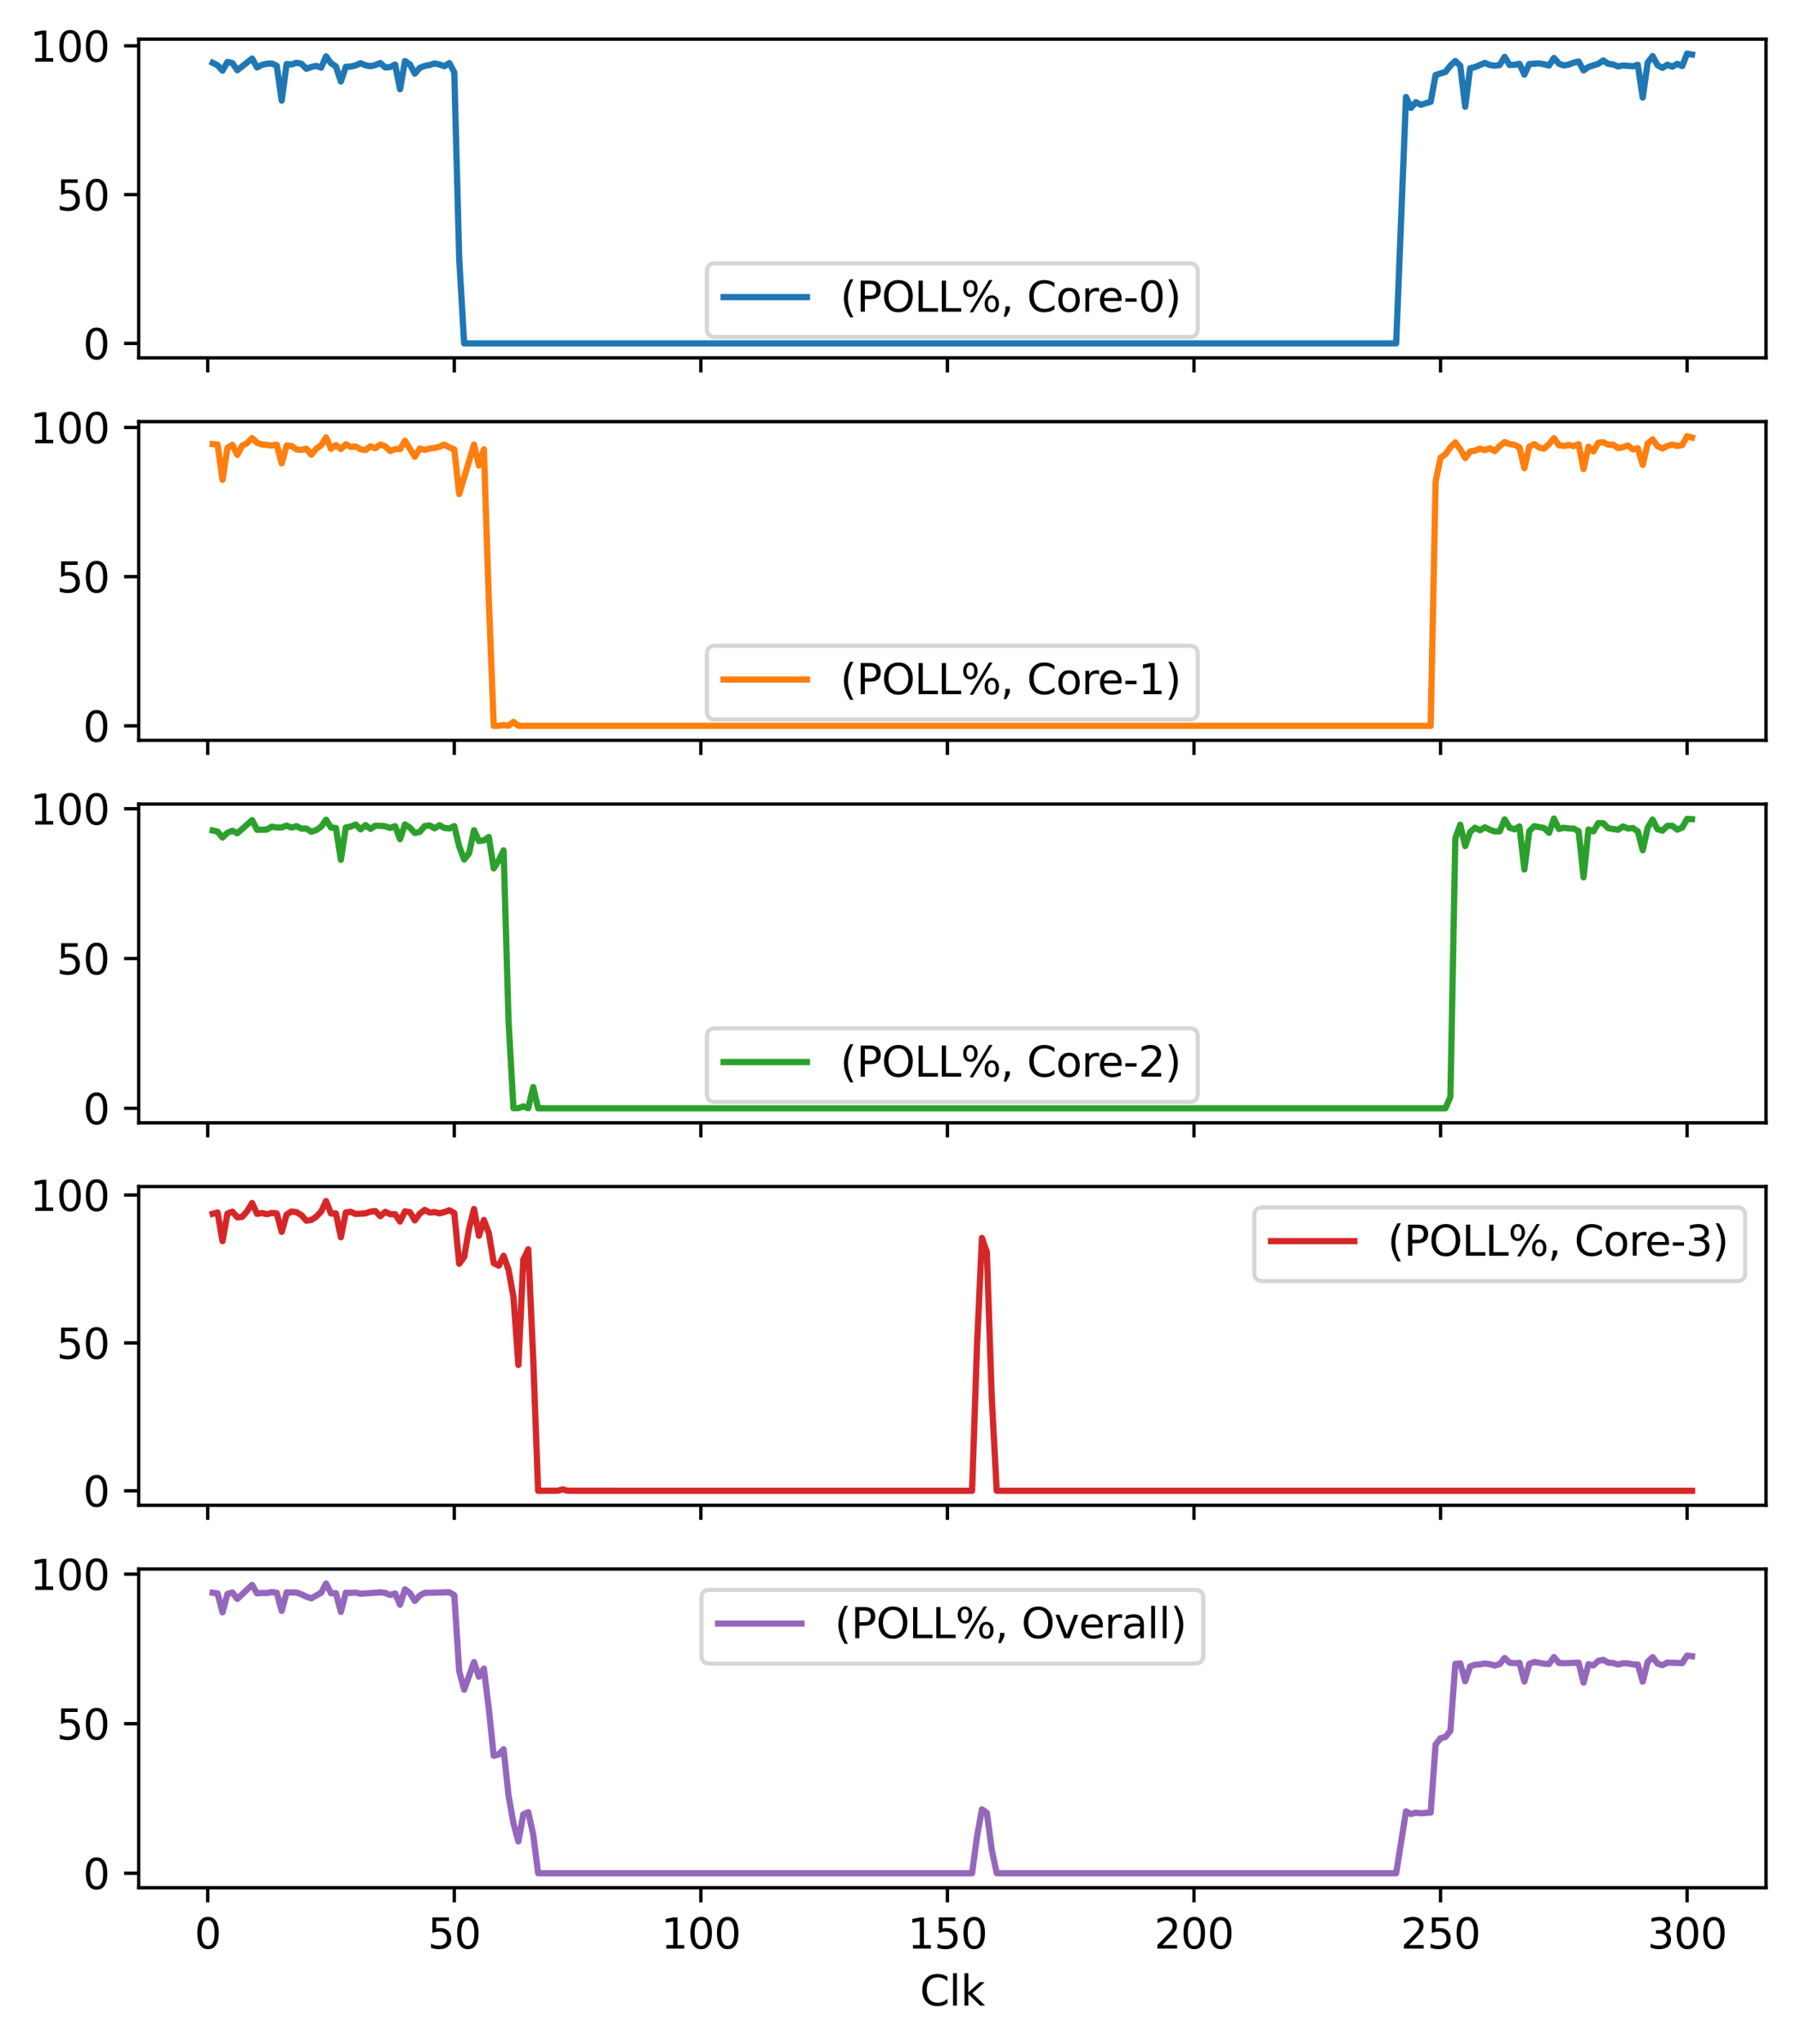<?xml version="1.0" encoding="utf-8" standalone="no"?>
<!DOCTYPE svg PUBLIC "-//W3C//DTD SVG 1.1//EN"
  "http://www.w3.org/Graphics/SVG/1.1/DTD/svg11.dtd">
<svg xmlns:xlink="http://www.w3.org/1999/xlink" width="431.087pt" height="490.47pt" viewBox="0 0 431.087 490.47" xmlns="http://www.w3.org/2000/svg" version="1.1">
 <defs>
  <style type="text/css">*{stroke-linejoin: round; stroke-linecap: butt}</style>
 </defs>
 <g id="figure_1">
  <g id="patch_1">
   <path d="M 0 490.47 
L 431.087 490.47 
L 431.087 0 
L 0 0 
z
" style="fill: #ffffff"/>
  </g>
  <g id="axes_1">
   <g id="patch_2">
    <path d="M 33.288 85.863 
L 423.887 85.863 
L 423.887 9.394 
L 33.288 9.394 
z
" style="fill: #ffffff"/>
   </g>
   <g id="matplotlib.axis_1">
    <g id="xtick_1">
     <g id="line2d_1">
      <defs>
       <path id="mcdf59e9709" d="M 0 0 
L 0 3.5 
" style="stroke: #000000; stroke-width: 0.8"/>
      </defs>
      <g>
       <use xlink:href="#mcdf59e9709" x="49.858" y="85.863" style="stroke: #000000; stroke-width: 0.8"/>
      </g>
     </g>
    </g>
    <g id="xtick_2">
     <g id="line2d_2">
      <g>
       <use xlink:href="#mcdf59e9709" x="109.04" y="85.863" style="stroke: #000000; stroke-width: 0.8"/>
      </g>
     </g>
    </g>
    <g id="xtick_3">
     <g id="line2d_3">
      <g>
       <use xlink:href="#mcdf59e9709" x="168.222" y="85.863" style="stroke: #000000; stroke-width: 0.8"/>
      </g>
     </g>
    </g>
    <g id="xtick_4">
     <g id="line2d_4">
      <g>
       <use xlink:href="#mcdf59e9709" x="227.404" y="85.863" style="stroke: #000000; stroke-width: 0.8"/>
      </g>
     </g>
    </g>
    <g id="xtick_5">
     <g id="line2d_5">
      <g>
       <use xlink:href="#mcdf59e9709" x="286.586" y="85.863" style="stroke: #000000; stroke-width: 0.8"/>
      </g>
     </g>
    </g>
    <g id="xtick_6">
     <g id="line2d_6">
      <g>
       <use xlink:href="#mcdf59e9709" x="345.767" y="85.863" style="stroke: #000000; stroke-width: 0.8"/>
      </g>
     </g>
    </g>
    <g id="xtick_7">
     <g id="line2d_7">
      <g>
       <use xlink:href="#mcdf59e9709" x="404.949" y="85.863" style="stroke: #000000; stroke-width: 0.8"/>
      </g>
     </g>
    </g>
   </g>
   <g id="matplotlib.axis_2">
    <g id="ytick_1">
     <g id="line2d_8">
      <defs>
       <path id="me7ed58b17d" d="M 0 0 
L -3.5 0 
" style="stroke: #000000; stroke-width: 0.8"/>
      </defs>
      <g>
       <use xlink:href="#me7ed58b17d" x="33.288" y="82.387" style="stroke: #000000; stroke-width: 0.8"/>
      </g>
     </g>
     <g id="text_1">
      <!-- 0 -->
      <g transform="translate(19.925 86.186) scale(0.1 -0.1)">
       <defs>
        <path id="DejaVuSans-30" d="M 2034 4250 
Q 1547 4250 1301 3770 
Q 1056 3291 1056 2328 
Q 1056 1369 1301 889 
Q 1547 409 2034 409 
Q 2525 409 2770 889 
Q 3016 1369 3016 2328 
Q 3016 3291 2770 3770 
Q 2525 4250 2034 4250 
z
M 2034 4750 
Q 2819 4750 3233 4129 
Q 3647 3509 3647 2328 
Q 3647 1150 3233 529 
Q 2819 -91 2034 -91 
Q 1250 -91 836 529 
Q 422 1150 422 2328 
Q 422 3509 836 4129 
Q 1250 4750 2034 4750 
z
" transform="scale(0.016)"/>
       </defs>
       <use xlink:href="#DejaVuSans-30"/>
      </g>
     </g>
    </g>
    <g id="ytick_2">
     <g id="line2d_9">
      <g>
       <use xlink:href="#me7ed58b17d" x="33.288" y="46.693" style="stroke: #000000; stroke-width: 0.8"/>
      </g>
     </g>
     <g id="text_2">
      <!-- 50 -->
      <g transform="translate(13.562 50.492) scale(0.1 -0.1)">
       <defs>
        <path id="DejaVuSans-35" d="M 691 4666 
L 3169 4666 
L 3169 4134 
L 1269 4134 
L 1269 2991 
Q 1406 3038 1543 3061 
Q 1681 3084 1819 3084 
Q 2600 3084 3056 2656 
Q 3513 2228 3513 1497 
Q 3513 744 3044 326 
Q 2575 -91 1722 -91 
Q 1428 -91 1123 -41 
Q 819 9 494 109 
L 494 744 
Q 775 591 1075 516 
Q 1375 441 1709 441 
Q 2250 441 2565 725 
Q 2881 1009 2881 1497 
Q 2881 1984 2565 2268 
Q 2250 2553 1709 2553 
Q 1456 2553 1204 2497 
Q 953 2441 691 2322 
L 691 4666 
z
" transform="scale(0.016)"/>
       </defs>
       <use xlink:href="#DejaVuSans-35"/>
       <use xlink:href="#DejaVuSans-30" x="63.623"/>
      </g>
     </g>
    </g>
    <g id="ytick_3">
     <g id="line2d_10">
      <g>
       <use xlink:href="#me7ed58b17d" x="33.288" y="10.999" style="stroke: #000000; stroke-width: 0.8"/>
      </g>
     </g>
     <g id="text_3">
      <!-- 100 -->
      <g transform="translate(7.2 14.798) scale(0.1 -0.1)">
       <defs>
        <path id="DejaVuSans-31" d="M 794 531 
L 1825 531 
L 1825 4091 
L 703 3866 
L 703 4441 
L 1819 4666 
L 2450 4666 
L 2450 531 
L 3481 531 
L 3481 0 
L 794 0 
L 794 531 
z
" transform="scale(0.016)"/>
       </defs>
       <use xlink:href="#DejaVuSans-31"/>
       <use xlink:href="#DejaVuSans-30" x="63.623"/>
       <use xlink:href="#DejaVuSans-30" x="127.246"/>
      </g>
     </g>
    </g>
   </g>
   <g id="line2d_11">
    <path d="M 51.042 15.068 
L 52.226 15.675 
L 53.409 16.953 
L 54.593 14.868 
L 55.777 15.118 
L 56.96 16.846 
L 60.511 14.047 
L 61.695 16.182 
L 62.878 15.561 
L 64.062 15.29 
L 65.246 15.233 
L 66.429 15.775 
L 67.613 24.135 
L 68.797 15.354 
L 69.98 15.468 
L 71.164 15.061 
L 72.347 15.29 
L 73.531 16.503 
L 74.715 16.068 
L 75.898 15.818 
L 77.082 16.246 
L 78.266 13.533 
L 79.449 15.161 
L 80.633 15.946 
L 81.817 19.551 
L 83 16.025 
L 84.184 15.975 
L 85.368 15.689 
L 86.551 15.161 
L 87.735 15.661 
L 88.918 15.882 
L 90.102 15.604 
L 91.286 15.125 
L 92.469 16.182 
L 93.653 16.103 
L 94.837 15.482 
L 96.02 21.408 
L 97.204 14.661 
L 98.388 15.447 
L 99.571 17.667 
L 100.755 16.268 
L 101.938 15.825 
L 103.122 15.597 
L 104.306 15.218 
L 105.489 15.468 
L 106.673 15.882 
L 107.857 15.125 
L 109.04 17.353 
L 110.224 62.156 
L 111.407 82.387 
L 335.115 82.387 
L 337.482 23.271 
L 338.666 25.884 
L 339.849 24.52 
L 341.033 25.141 
L 343.4 24.42 
L 344.584 17.995 
L 346.951 17.26 
L 348.135 15.732 
L 349.318 14.633 
L 350.502 15.761 
L 351.686 25.612 
L 352.869 16.368 
L 354.053 16.082 
L 356.42 15.09 
L 357.604 15.604 
L 358.788 15.768 
L 359.971 15.597 
L 361.155 13.633 
L 362.338 15.597 
L 363.522 15.547 
L 364.706 15.297 
L 365.889 17.902 
L 367.073 15.347 
L 369.44 15.211 
L 370.624 15.418 
L 371.808 15.739 
L 372.991 13.898 
L 374.175 15.275 
L 375.358 15.704 
L 376.542 15.482 
L 377.726 15.04 
L 378.909 14.761 
L 380.093 16.896 
L 381.277 16.061 
L 383.644 15.311 
L 384.827 14.497 
L 386.011 15.304 
L 387.195 15.468 
L 388.378 15.946 
L 389.562 15.704 
L 391.929 15.904 
L 393.113 15.554 
L 394.297 23.414 
L 395.48 15.04 
L 396.664 13.469 
L 397.848 15.632 
L 399.031 16.289 
L 400.215 15.525 
L 401.398 16.003 
L 402.582 15.318 
L 403.766 15.861 
L 404.949 12.87 
L 406.133 13.084 
L 406.133 13.084 
" clip-path="url(#p31e2d7832d)" style="fill: none; stroke: #1f77b4; stroke-width: 1.5; stroke-linecap: square"/>
   </g>
   <g id="patch_3">
    <path d="M 33.288 85.863 
L 33.288 9.394 
" style="fill: none; stroke: #000000; stroke-width: 0.8; stroke-linejoin: miter; stroke-linecap: square"/>
   </g>
   <g id="patch_4">
    <path d="M 423.887 85.863 
L 423.887 9.394 
" style="fill: none; stroke: #000000; stroke-width: 0.8; stroke-linejoin: miter; stroke-linecap: square"/>
   </g>
   <g id="patch_5">
    <path d="M 33.288 85.863 
L 423.887 85.863 
" style="fill: none; stroke: #000000; stroke-width: 0.8; stroke-linejoin: miter; stroke-linecap: square"/>
   </g>
   <g id="patch_6">
    <path d="M 33.288 9.394 
L 423.887 9.394 
" style="fill: none; stroke: #000000; stroke-width: 0.8; stroke-linejoin: miter; stroke-linecap: square"/>
   </g>
   <g id="legend_1">
    <g id="patch_7">
     <path d="M 171.679 80.863 
L 285.496 80.863 
Q 287.496 80.863 287.496 78.863 
L 287.496 65.185 
Q 287.496 63.185 285.496 63.185 
L 171.679 63.185 
Q 169.679 63.185 169.679 65.185 
L 169.679 78.863 
Q 169.679 80.863 171.679 80.863 
z
" style="fill: #ffffff; opacity: 0.8; stroke: #cccccc; stroke-linejoin: miter"/>
    </g>
    <g id="line2d_12">
     <path d="M 173.679 71.283 
L 183.679 71.283 
L 193.679 71.283 
" style="fill: none; stroke: #1f77b4; stroke-width: 1.5; stroke-linecap: square"/>
    </g>
    <g id="text_4">
     <!-- (POLL%, Core-0) -->
     <g transform="translate(201.679 74.783) scale(0.1 -0.1)">
      <defs>
       <path id="DejaVuSans-28" d="M 1984 4856 
Q 1566 4138 1362 3434 
Q 1159 2731 1159 2009 
Q 1159 1288 1364 580 
Q 1569 -128 1984 -844 
L 1484 -844 
Q 1016 -109 783 600 
Q 550 1309 550 2009 
Q 550 2706 781 3412 
Q 1013 4119 1484 4856 
L 1984 4856 
z
" transform="scale(0.016)"/>
       <path id="DejaVuSans-50" d="M 1259 4147 
L 1259 2394 
L 2053 2394 
Q 2494 2394 2734 2622 
Q 2975 2850 2975 3272 
Q 2975 3691 2734 3919 
Q 2494 4147 2053 4147 
L 1259 4147 
z
M 628 4666 
L 2053 4666 
Q 2838 4666 3239 4311 
Q 3641 3956 3641 3272 
Q 3641 2581 3239 2228 
Q 2838 1875 2053 1875 
L 1259 1875 
L 1259 0 
L 628 0 
L 628 4666 
z
" transform="scale(0.016)"/>
       <path id="DejaVuSans-4f" d="M 2522 4238 
Q 1834 4238 1429 3725 
Q 1025 3213 1025 2328 
Q 1025 1447 1429 934 
Q 1834 422 2522 422 
Q 3209 422 3611 934 
Q 4013 1447 4013 2328 
Q 4013 3213 3611 3725 
Q 3209 4238 2522 4238 
z
M 2522 4750 
Q 3503 4750 4090 4092 
Q 4678 3434 4678 2328 
Q 4678 1225 4090 567 
Q 3503 -91 2522 -91 
Q 1538 -91 948 565 
Q 359 1222 359 2328 
Q 359 3434 948 4092 
Q 1538 4750 2522 4750 
z
" transform="scale(0.016)"/>
       <path id="DejaVuSans-4c" d="M 628 4666 
L 1259 4666 
L 1259 531 
L 3531 531 
L 3531 0 
L 628 0 
L 628 4666 
z
" transform="scale(0.016)"/>
       <path id="DejaVuSans-25" d="M 4653 2053 
Q 4381 2053 4226 1822 
Q 4072 1591 4072 1178 
Q 4072 772 4226 539 
Q 4381 306 4653 306 
Q 4919 306 5073 539 
Q 5228 772 5228 1178 
Q 5228 1588 5073 1820 
Q 4919 2053 4653 2053 
z
M 4653 2450 
Q 5147 2450 5437 2106 
Q 5728 1763 5728 1178 
Q 5728 594 5436 251 
Q 5144 -91 4653 -91 
Q 4153 -91 3862 251 
Q 3572 594 3572 1178 
Q 3572 1766 3864 2108 
Q 4156 2450 4653 2450 
z
M 1428 4353 
Q 1159 4353 1004 4120 
Q 850 3888 850 3481 
Q 850 3069 1003 2837 
Q 1156 2606 1428 2606 
Q 1700 2606 1854 2837 
Q 2009 3069 2009 3481 
Q 2009 3884 1853 4118 
Q 1697 4353 1428 4353 
z
M 4250 4750 
L 4750 4750 
L 1831 -91 
L 1331 -91 
L 4250 4750 
z
M 1428 4750 
Q 1922 4750 2215 4408 
Q 2509 4066 2509 3481 
Q 2509 2891 2217 2550 
Q 1925 2209 1428 2209 
Q 931 2209 642 2551 
Q 353 2894 353 3481 
Q 353 4063 643 4406 
Q 934 4750 1428 4750 
z
" transform="scale(0.016)"/>
       <path id="DejaVuSans-2c" d="M 750 794 
L 1409 794 
L 1409 256 
L 897 -744 
L 494 -744 
L 750 256 
L 750 794 
z
" transform="scale(0.016)"/>
       <path id="DejaVuSans-20" transform="scale(0.016)"/>
       <path id="DejaVuSans-43" d="M 4122 4306 
L 4122 3641 
Q 3803 3938 3442 4084 
Q 3081 4231 2675 4231 
Q 1875 4231 1450 3742 
Q 1025 3253 1025 2328 
Q 1025 1406 1450 917 
Q 1875 428 2675 428 
Q 3081 428 3442 575 
Q 3803 722 4122 1019 
L 4122 359 
Q 3791 134 3420 21 
Q 3050 -91 2638 -91 
Q 1578 -91 968 557 
Q 359 1206 359 2328 
Q 359 3453 968 4101 
Q 1578 4750 2638 4750 
Q 3056 4750 3426 4639 
Q 3797 4528 4122 4306 
z
" transform="scale(0.016)"/>
       <path id="DejaVuSans-6f" d="M 1959 3097 
Q 1497 3097 1228 2736 
Q 959 2375 959 1747 
Q 959 1119 1226 758 
Q 1494 397 1959 397 
Q 2419 397 2687 759 
Q 2956 1122 2956 1747 
Q 2956 2369 2687 2733 
Q 2419 3097 1959 3097 
z
M 1959 3584 
Q 2709 3584 3137 3096 
Q 3566 2609 3566 1747 
Q 3566 888 3137 398 
Q 2709 -91 1959 -91 
Q 1206 -91 779 398 
Q 353 888 353 1747 
Q 353 2609 779 3096 
Q 1206 3584 1959 3584 
z
" transform="scale(0.016)"/>
       <path id="DejaVuSans-72" d="M 2631 2963 
Q 2534 3019 2420 3045 
Q 2306 3072 2169 3072 
Q 1681 3072 1420 2755 
Q 1159 2438 1159 1844 
L 1159 0 
L 581 0 
L 581 3500 
L 1159 3500 
L 1159 2956 
Q 1341 3275 1631 3429 
Q 1922 3584 2338 3584 
Q 2397 3584 2469 3576 
Q 2541 3569 2628 3553 
L 2631 2963 
z
" transform="scale(0.016)"/>
       <path id="DejaVuSans-65" d="M 3597 1894 
L 3597 1613 
L 953 1613 
Q 991 1019 1311 708 
Q 1631 397 2203 397 
Q 2534 397 2845 478 
Q 3156 559 3463 722 
L 3463 178 
Q 3153 47 2828 -22 
Q 2503 -91 2169 -91 
Q 1331 -91 842 396 
Q 353 884 353 1716 
Q 353 2575 817 3079 
Q 1281 3584 2069 3584 
Q 2775 3584 3186 3129 
Q 3597 2675 3597 1894 
z
M 3022 2063 
Q 3016 2534 2758 2815 
Q 2500 3097 2075 3097 
Q 1594 3097 1305 2825 
Q 1016 2553 972 2059 
L 3022 2063 
z
" transform="scale(0.016)"/>
       <path id="DejaVuSans-2d" d="M 313 2009 
L 1997 2009 
L 1997 1497 
L 313 1497 
L 313 2009 
z
" transform="scale(0.016)"/>
       <path id="DejaVuSans-29" d="M 513 4856 
L 1013 4856 
Q 1481 4119 1714 3412 
Q 1947 2706 1947 2009 
Q 1947 1309 1714 600 
Q 1481 -109 1013 -844 
L 513 -844 
Q 928 -128 1133 580 
Q 1338 1288 1338 2009 
Q 1338 2731 1133 3434 
Q 928 4138 513 4856 
z
" transform="scale(0.016)"/>
      </defs>
      <use xlink:href="#DejaVuSans-28"/>
      <use xlink:href="#DejaVuSans-50" x="39.014"/>
      <use xlink:href="#DejaVuSans-4f" x="99.316"/>
      <use xlink:href="#DejaVuSans-4c" x="178.027"/>
      <use xlink:href="#DejaVuSans-4c" x="233.74"/>
      <use xlink:href="#DejaVuSans-25" x="289.453"/>
      <use xlink:href="#DejaVuSans-2c" x="384.473"/>
      <use xlink:href="#DejaVuSans-20" x="416.26"/>
      <use xlink:href="#DejaVuSans-43" x="448.047"/>
      <use xlink:href="#DejaVuSans-6f" x="517.871"/>
      <use xlink:href="#DejaVuSans-72" x="579.053"/>
      <use xlink:href="#DejaVuSans-65" x="617.916"/>
      <use xlink:href="#DejaVuSans-2d" x="679.439"/>
      <use xlink:href="#DejaVuSans-30" x="715.523"/>
      <use xlink:href="#DejaVuSans-29" x="779.146"/>
     </g>
    </g>
   </g>
  </g>
  <g id="axes_2">
   <g id="patch_8">
    <path d="M 33.288 177.625 
L 423.887 177.625 
L 423.887 101.156 
L 33.288 101.156 
z
" style="fill: #ffffff"/>
   </g>
   <g id="matplotlib.axis_3">
    <g id="xtick_8">
     <g id="line2d_13">
      <g>
       <use xlink:href="#mcdf59e9709" x="49.858" y="177.625" style="stroke: #000000; stroke-width: 0.8"/>
      </g>
     </g>
    </g>
    <g id="xtick_9">
     <g id="line2d_14">
      <g>
       <use xlink:href="#mcdf59e9709" x="109.04" y="177.625" style="stroke: #000000; stroke-width: 0.8"/>
      </g>
     </g>
    </g>
    <g id="xtick_10">
     <g id="line2d_15">
      <g>
       <use xlink:href="#mcdf59e9709" x="168.222" y="177.625" style="stroke: #000000; stroke-width: 0.8"/>
      </g>
     </g>
    </g>
    <g id="xtick_11">
     <g id="line2d_16">
      <g>
       <use xlink:href="#mcdf59e9709" x="227.404" y="177.625" style="stroke: #000000; stroke-width: 0.8"/>
      </g>
     </g>
    </g>
    <g id="xtick_12">
     <g id="line2d_17">
      <g>
       <use xlink:href="#mcdf59e9709" x="286.586" y="177.625" style="stroke: #000000; stroke-width: 0.8"/>
      </g>
     </g>
    </g>
    <g id="xtick_13">
     <g id="line2d_18">
      <g>
       <use xlink:href="#mcdf59e9709" x="345.767" y="177.625" style="stroke: #000000; stroke-width: 0.8"/>
      </g>
     </g>
    </g>
    <g id="xtick_14">
     <g id="line2d_19">
      <g>
       <use xlink:href="#mcdf59e9709" x="404.949" y="177.625" style="stroke: #000000; stroke-width: 0.8"/>
      </g>
     </g>
    </g>
   </g>
   <g id="matplotlib.axis_4">
    <g id="ytick_4">
     <g id="line2d_20">
      <g>
       <use xlink:href="#me7ed58b17d" x="33.288" y="174.15" style="stroke: #000000; stroke-width: 0.8"/>
      </g>
     </g>
     <g id="text_5">
      <!-- 0 -->
      <g transform="translate(19.925 177.949) scale(0.1 -0.1)">
       <use xlink:href="#DejaVuSans-30"/>
      </g>
     </g>
    </g>
    <g id="ytick_5">
     <g id="line2d_21">
      <g>
       <use xlink:href="#me7ed58b17d" x="33.288" y="138.353" style="stroke: #000000; stroke-width: 0.8"/>
      </g>
     </g>
     <g id="text_6">
      <!-- 50 -->
      <g transform="translate(13.562 142.152) scale(0.1 -0.1)">
       <use xlink:href="#DejaVuSans-35"/>
       <use xlink:href="#DejaVuSans-30" x="63.623"/>
      </g>
     </g>
    </g>
    <g id="ytick_6">
     <g id="line2d_22">
      <g>
       <use xlink:href="#me7ed58b17d" x="33.288" y="102.556" style="stroke: #000000; stroke-width: 0.8"/>
      </g>
     </g>
     <g id="text_7">
      <!-- 100 -->
      <g transform="translate(7.2 106.355) scale(0.1 -0.1)">
       <use xlink:href="#DejaVuSans-31"/>
       <use xlink:href="#DejaVuSans-30" x="63.623"/>
       <use xlink:href="#DejaVuSans-30" x="127.246"/>
      </g>
     </g>
    </g>
   </g>
   <g id="line2d_23">
    <path d="M 51.042 106.544 
L 52.226 106.666 
L 53.409 115.121 
L 54.593 107.424 
L 55.777 106.716 
L 56.96 109.128 
L 58.144 106.909 
L 59.328 106.315 
L 60.511 105.105 
L 61.695 106.229 
L 62.878 106.644 
L 65.246 106.888 
L 66.429 106.673 
L 67.613 111.176 
L 68.797 106.916 
L 69.98 106.995 
L 71.164 107.818 
L 72.347 107.94 
L 73.531 107.654 
L 74.715 109.093 
L 75.898 107.654 
L 77.082 106.852 
L 78.266 104.926 
L 79.449 107.668 
L 80.633 106.787 
L 81.817 107.747 
L 83 106.58 
L 84.184 107.238 
L 85.368 107.117 
L 86.551 107.775 
L 87.735 107.997 
L 88.918 107.074 
L 90.102 107.553 
L 91.286 106.644 
L 92.469 107.081 
L 93.653 108.198 
L 94.837 107.754 
L 96.02 107.739 
L 97.204 105.742 
L 99.571 109.594 
L 100.755 107.611 
L 101.938 107.933 
L 103.122 107.625 
L 104.306 107.475 
L 105.489 107.181 
L 106.673 106.673 
L 107.857 107.339 
L 109.04 107.811 
L 110.224 118.543 
L 113.775 106.658 
L 114.958 111.691 
L 116.142 107.811 
L 117.326 143.772 
L 118.509 174.15 
L 119.693 174.15 
L 120.877 173.963 
L 122.06 174.114 
L 123.244 173.205 
L 124.427 174.15 
L 343.4 174.15 
L 344.584 115.536 
L 345.767 109.816 
L 346.951 108.971 
L 348.135 107.303 
L 349.318 106.143 
L 350.502 107.797 
L 351.686 109.909 
L 352.869 108.319 
L 354.053 108.119 
L 355.237 107.654 
L 356.42 107.997 
L 357.604 107.546 
L 358.788 108.226 
L 359.971 107.009 
L 361.155 106.057 
L 362.338 106.558 
L 363.522 106.723 
L 364.706 107.324 
L 365.889 112.321 
L 367.073 107.16 
L 368.257 106.551 
L 369.44 107.367 
L 370.624 107.639 
L 371.808 106.558 
L 372.991 105.119 
L 374.175 106.816 
L 375.358 106.995 
L 376.542 106.759 
L 377.726 107.031 
L 378.909 106.565 
L 380.093 112.551 
L 381.277 107.167 
L 382.46 108.312 
L 383.644 106.222 
L 384.827 106.1 
L 386.011 106.694 
L 387.195 106.687 
L 388.378 107.496 
L 389.562 107.303 
L 390.746 106.88 
L 391.929 107.818 
L 393.113 107.532 
L 394.297 111.534 
L 395.48 106.401 
L 396.664 105.413 
L 397.848 107.045 
L 399.031 107.611 
L 400.215 106.995 
L 401.398 106.673 
L 402.582 106.995 
L 403.766 106.787 
L 404.949 104.632 
L 406.133 104.99 
L 406.133 104.99 
" clip-path="url(#paf9149d4d3)" style="fill: none; stroke: #ff7f0e; stroke-width: 1.5; stroke-linecap: square"/>
   </g>
   <g id="patch_9">
    <path d="M 33.288 177.625 
L 33.288 101.156 
" style="fill: none; stroke: #000000; stroke-width: 0.8; stroke-linejoin: miter; stroke-linecap: square"/>
   </g>
   <g id="patch_10">
    <path d="M 423.887 177.625 
L 423.887 101.156 
" style="fill: none; stroke: #000000; stroke-width: 0.8; stroke-linejoin: miter; stroke-linecap: square"/>
   </g>
   <g id="patch_11">
    <path d="M 33.288 177.625 
L 423.887 177.625 
" style="fill: none; stroke: #000000; stroke-width: 0.8; stroke-linejoin: miter; stroke-linecap: square"/>
   </g>
   <g id="patch_12">
    <path d="M 33.288 101.156 
L 423.887 101.156 
" style="fill: none; stroke: #000000; stroke-width: 0.8; stroke-linejoin: miter; stroke-linecap: square"/>
   </g>
   <g id="legend_2">
    <g id="patch_13">
     <path d="M 171.679 172.625 
L 285.496 172.625 
Q 287.496 172.625 287.496 170.625 
L 287.496 156.947 
Q 287.496 154.947 285.496 154.947 
L 171.679 154.947 
Q 169.679 154.947 169.679 156.947 
L 169.679 170.625 
Q 169.679 172.625 171.679 172.625 
z
" style="fill: #ffffff; opacity: 0.8; stroke: #cccccc; stroke-linejoin: miter"/>
    </g>
    <g id="line2d_24">
     <path d="M 173.679 163.046 
L 183.679 163.046 
L 193.679 163.046 
" style="fill: none; stroke: #ff7f0e; stroke-width: 1.5; stroke-linecap: square"/>
    </g>
    <g id="text_8">
     <!-- (POLL%, Core-1) -->
     <g transform="translate(201.679 166.546) scale(0.1 -0.1)">
      <use xlink:href="#DejaVuSans-28"/>
      <use xlink:href="#DejaVuSans-50" x="39.014"/>
      <use xlink:href="#DejaVuSans-4f" x="99.316"/>
      <use xlink:href="#DejaVuSans-4c" x="178.027"/>
      <use xlink:href="#DejaVuSans-4c" x="233.74"/>
      <use xlink:href="#DejaVuSans-25" x="289.453"/>
      <use xlink:href="#DejaVuSans-2c" x="384.473"/>
      <use xlink:href="#DejaVuSans-20" x="416.26"/>
      <use xlink:href="#DejaVuSans-43" x="448.047"/>
      <use xlink:href="#DejaVuSans-6f" x="517.871"/>
      <use xlink:href="#DejaVuSans-72" x="579.053"/>
      <use xlink:href="#DejaVuSans-65" x="617.916"/>
      <use xlink:href="#DejaVuSans-2d" x="679.439"/>
      <use xlink:href="#DejaVuSans-31" x="715.523"/>
      <use xlink:href="#DejaVuSans-29" x="779.146"/>
     </g>
    </g>
   </g>
  </g>
  <g id="axes_3">
   <g id="patch_14">
    <path d="M 33.288 269.388 
L 423.887 269.388 
L 423.887 192.919 
L 33.288 192.919 
z
" style="fill: #ffffff"/>
   </g>
   <g id="matplotlib.axis_5">
    <g id="xtick_15">
     <g id="line2d_25">
      <g>
       <use xlink:href="#mcdf59e9709" x="49.858" y="269.388" style="stroke: #000000; stroke-width: 0.8"/>
      </g>
     </g>
    </g>
    <g id="xtick_16">
     <g id="line2d_26">
      <g>
       <use xlink:href="#mcdf59e9709" x="109.04" y="269.388" style="stroke: #000000; stroke-width: 0.8"/>
      </g>
     </g>
    </g>
    <g id="xtick_17">
     <g id="line2d_27">
      <g>
       <use xlink:href="#mcdf59e9709" x="168.222" y="269.388" style="stroke: #000000; stroke-width: 0.8"/>
      </g>
     </g>
    </g>
    <g id="xtick_18">
     <g id="line2d_28">
      <g>
       <use xlink:href="#mcdf59e9709" x="227.404" y="269.388" style="stroke: #000000; stroke-width: 0.8"/>
      </g>
     </g>
    </g>
    <g id="xtick_19">
     <g id="line2d_29">
      <g>
       <use xlink:href="#mcdf59e9709" x="286.586" y="269.388" style="stroke: #000000; stroke-width: 0.8"/>
      </g>
     </g>
    </g>
    <g id="xtick_20">
     <g id="line2d_30">
      <g>
       <use xlink:href="#mcdf59e9709" x="345.767" y="269.388" style="stroke: #000000; stroke-width: 0.8"/>
      </g>
     </g>
    </g>
    <g id="xtick_21">
     <g id="line2d_31">
      <g>
       <use xlink:href="#mcdf59e9709" x="404.949" y="269.388" style="stroke: #000000; stroke-width: 0.8"/>
      </g>
     </g>
    </g>
   </g>
   <g id="matplotlib.axis_6">
    <g id="ytick_7">
     <g id="line2d_32">
      <g>
       <use xlink:href="#me7ed58b17d" x="33.288" y="265.912" style="stroke: #000000; stroke-width: 0.8"/>
      </g>
     </g>
     <g id="text_9">
      <!-- 0 -->
      <g transform="translate(19.925 269.712) scale(0.1 -0.1)">
       <use xlink:href="#DejaVuSans-30"/>
      </g>
     </g>
    </g>
    <g id="ytick_8">
     <g id="line2d_33">
      <g>
       <use xlink:href="#me7ed58b17d" x="33.288" y="229.975" style="stroke: #000000; stroke-width: 0.8"/>
      </g>
     </g>
     <g id="text_10">
      <!-- 50 -->
      <g transform="translate(13.562 233.774) scale(0.1 -0.1)">
       <use xlink:href="#DejaVuSans-35"/>
       <use xlink:href="#DejaVuSans-30" x="63.623"/>
      </g>
     </g>
    </g>
    <g id="ytick_9">
     <g id="line2d_34">
      <g>
       <use xlink:href="#me7ed58b17d" x="33.288" y="194.038" style="stroke: #000000; stroke-width: 0.8"/>
      </g>
     </g>
     <g id="text_11">
      <!-- 100 -->
      <g transform="translate(7.2 197.837) scale(0.1 -0.1)">
       <use xlink:href="#DejaVuSans-31"/>
       <use xlink:href="#DejaVuSans-30" x="63.623"/>
       <use xlink:href="#DejaVuSans-30" x="127.246"/>
      </g>
     </g>
    </g>
   </g>
   <g id="line2d_35">
    <path d="M 51.042 199.256 
L 52.226 199.522 
L 53.409 200.945 
L 54.593 199.795 
L 55.777 199.32 
L 56.96 199.917 
L 60.511 196.769 
L 61.695 199.083 
L 64.062 199.033 
L 65.246 198.329 
L 66.429 198.551 
L 67.613 198.537 
L 68.797 198.084 
L 69.98 198.566 
L 71.164 198.221 
L 72.347 198.81 
L 73.531 198.789 
L 74.715 199.558 
L 75.898 199.155 
L 77.082 198.35 
L 78.266 196.661 
L 79.449 198.544 
L 80.633 198.645 
L 81.817 206.299 
L 83 198.544 
L 84.184 198.321 
L 85.368 197.818 
L 86.551 198.99 
L 87.735 197.955 
L 88.918 198.882 
L 90.102 198.113 
L 91.286 198.127 
L 92.469 198.257 
L 93.653 198.645 
L 94.837 198.214 
L 96.02 201.333 
L 97.204 197.797 
L 98.388 198.566 
L 99.571 199.867 
L 100.755 199.594 
L 101.938 198.199 
L 103.122 198.027 
L 104.306 198.745 
L 105.489 197.991 
L 106.673 198.659 
L 107.857 198.774 
L 109.04 198.206 
L 110.224 203.079 
L 111.407 206.22 
L 112.591 204.704 
L 113.775 199.191 
L 114.958 201.793 
L 116.142 201.635 
L 117.326 200.823 
L 118.509 208.355 
L 119.693 206.458 
L 120.877 204.028 
L 122.06 244.889 
L 123.244 265.891 
L 124.427 265.876 
L 125.611 265.445 
L 126.795 265.898 
L 127.978 260.816 
L 129.162 265.912 
L 346.951 265.912 
L 348.135 263.145 
L 349.318 201.117 
L 350.502 197.869 
L 351.686 202.993 
L 352.869 199.622 
L 354.053 198.587 
L 355.237 199.205 
L 356.42 198.487 
L 357.604 199.083 
L 358.788 199.479 
L 359.971 199.457 
L 361.155 196.589 
L 362.338 198.594 
L 363.522 198.975 
L 364.706 198.278 
L 365.889 208.621 
L 367.073 199.407 
L 368.257 198.221 
L 370.624 198.652 
L 371.808 199.816 
L 372.991 196.395 
L 374.175 198.889 
L 375.358 198.602 
L 376.542 198.76 
L 377.726 198.796 
L 378.909 199.428 
L 380.093 210.483 
L 381.277 199.019 
L 382.46 199.45 
L 383.644 197.473 
L 384.827 197.509 
L 386.011 198.709 
L 388.378 199.076 
L 389.562 198.278 
L 390.746 198.789 
L 391.929 198.659 
L 393.113 199.45 
L 394.297 203.999 
L 395.48 198.58 
L 396.664 196.632 
L 397.848 198.947 
L 399.031 199.299 
L 400.215 198.142 
L 401.398 198.142 
L 402.582 199.054 
L 403.766 198.559 
L 404.949 196.481 
L 406.133 196.539 
L 406.133 196.539 
" clip-path="url(#p043ed90ac2)" style="fill: none; stroke: #2ca02c; stroke-width: 1.5; stroke-linecap: square"/>
   </g>
   <g id="patch_15">
    <path d="M 33.288 269.388 
L 33.288 192.919 
" style="fill: none; stroke: #000000; stroke-width: 0.8; stroke-linejoin: miter; stroke-linecap: square"/>
   </g>
   <g id="patch_16">
    <path d="M 423.887 269.388 
L 423.887 192.919 
" style="fill: none; stroke: #000000; stroke-width: 0.8; stroke-linejoin: miter; stroke-linecap: square"/>
   </g>
   <g id="patch_17">
    <path d="M 33.288 269.388 
L 423.887 269.388 
" style="fill: none; stroke: #000000; stroke-width: 0.8; stroke-linejoin: miter; stroke-linecap: square"/>
   </g>
   <g id="patch_18">
    <path d="M 33.288 192.919 
L 423.887 192.919 
" style="fill: none; stroke: #000000; stroke-width: 0.8; stroke-linejoin: miter; stroke-linecap: square"/>
   </g>
   <g id="legend_3">
    <g id="patch_19">
     <path d="M 171.679 264.388 
L 285.496 264.388 
Q 287.496 264.388 287.496 262.388 
L 287.496 248.71 
Q 287.496 246.71 285.496 246.71 
L 171.679 246.71 
Q 169.679 246.71 169.679 248.71 
L 169.679 262.388 
Q 169.679 264.388 171.679 264.388 
z
" style="fill: #ffffff; opacity: 0.8; stroke: #cccccc; stroke-linejoin: miter"/>
    </g>
    <g id="line2d_36">
     <path d="M 173.679 254.809 
L 183.679 254.809 
L 193.679 254.809 
" style="fill: none; stroke: #2ca02c; stroke-width: 1.5; stroke-linecap: square"/>
    </g>
    <g id="text_12">
     <!-- (POLL%, Core-2) -->
     <g transform="translate(201.679 258.309) scale(0.1 -0.1)">
      <defs>
       <path id="DejaVuSans-32" d="M 1228 531 
L 3431 531 
L 3431 0 
L 469 0 
L 469 531 
Q 828 903 1448 1529 
Q 2069 2156 2228 2338 
Q 2531 2678 2651 2914 
Q 2772 3150 2772 3378 
Q 2772 3750 2511 3984 
Q 2250 4219 1831 4219 
Q 1534 4219 1204 4116 
Q 875 4013 500 3803 
L 500 4441 
Q 881 4594 1212 4672 
Q 1544 4750 1819 4750 
Q 2544 4750 2975 4387 
Q 3406 4025 3406 3419 
Q 3406 3131 3298 2873 
Q 3191 2616 2906 2266 
Q 2828 2175 2409 1742 
Q 1991 1309 1228 531 
z
" transform="scale(0.016)"/>
      </defs>
      <use xlink:href="#DejaVuSans-28"/>
      <use xlink:href="#DejaVuSans-50" x="39.014"/>
      <use xlink:href="#DejaVuSans-4f" x="99.316"/>
      <use xlink:href="#DejaVuSans-4c" x="178.027"/>
      <use xlink:href="#DejaVuSans-4c" x="233.74"/>
      <use xlink:href="#DejaVuSans-25" x="289.453"/>
      <use xlink:href="#DejaVuSans-2c" x="384.473"/>
      <use xlink:href="#DejaVuSans-20" x="416.26"/>
      <use xlink:href="#DejaVuSans-43" x="448.047"/>
      <use xlink:href="#DejaVuSans-6f" x="517.871"/>
      <use xlink:href="#DejaVuSans-72" x="579.053"/>
      <use xlink:href="#DejaVuSans-65" x="617.916"/>
      <use xlink:href="#DejaVuSans-2d" x="679.439"/>
      <use xlink:href="#DejaVuSans-32" x="715.523"/>
      <use xlink:href="#DejaVuSans-29" x="779.146"/>
     </g>
    </g>
   </g>
  </g>
  <g id="axes_4">
   <g id="patch_20">
    <path d="M 33.288 361.151 
L 423.887 361.151 
L 423.887 284.682 
L 33.288 284.682 
z
" style="fill: #ffffff"/>
   </g>
   <g id="matplotlib.axis_7">
    <g id="xtick_22">
     <g id="line2d_37">
      <g>
       <use xlink:href="#mcdf59e9709" x="49.858" y="361.151" style="stroke: #000000; stroke-width: 0.8"/>
      </g>
     </g>
    </g>
    <g id="xtick_23">
     <g id="line2d_38">
      <g>
       <use xlink:href="#mcdf59e9709" x="109.04" y="361.151" style="stroke: #000000; stroke-width: 0.8"/>
      </g>
     </g>
    </g>
    <g id="xtick_24">
     <g id="line2d_39">
      <g>
       <use xlink:href="#mcdf59e9709" x="168.222" y="361.151" style="stroke: #000000; stroke-width: 0.8"/>
      </g>
     </g>
    </g>
    <g id="xtick_25">
     <g id="line2d_40">
      <g>
       <use xlink:href="#mcdf59e9709" x="227.404" y="361.151" style="stroke: #000000; stroke-width: 0.8"/>
      </g>
     </g>
    </g>
    <g id="xtick_26">
     <g id="line2d_41">
      <g>
       <use xlink:href="#mcdf59e9709" x="286.586" y="361.151" style="stroke: #000000; stroke-width: 0.8"/>
      </g>
     </g>
    </g>
    <g id="xtick_27">
     <g id="line2d_42">
      <g>
       <use xlink:href="#mcdf59e9709" x="345.767" y="361.151" style="stroke: #000000; stroke-width: 0.8"/>
      </g>
     </g>
    </g>
    <g id="xtick_28">
     <g id="line2d_43">
      <g>
       <use xlink:href="#mcdf59e9709" x="404.949" y="361.151" style="stroke: #000000; stroke-width: 0.8"/>
      </g>
     </g>
    </g>
   </g>
   <g id="matplotlib.axis_8">
    <g id="ytick_10">
     <g id="line2d_44">
      <g>
       <use xlink:href="#me7ed58b17d" x="33.288" y="357.675" style="stroke: #000000; stroke-width: 0.8"/>
      </g>
     </g>
     <g id="text_13">
      <!-- 0 -->
      <g transform="translate(19.925 361.474) scale(0.1 -0.1)">
       <use xlink:href="#DejaVuSans-30"/>
      </g>
     </g>
    </g>
    <g id="ytick_11">
     <g id="line2d_45">
      <g>
       <use xlink:href="#me7ed58b17d" x="33.288" y="322.2" style="stroke: #000000; stroke-width: 0.8"/>
      </g>
     </g>
     <g id="text_14">
      <!-- 50 -->
      <g transform="translate(13.562 325.999) scale(0.1 -0.1)">
       <use xlink:href="#DejaVuSans-35"/>
       <use xlink:href="#DejaVuSans-30" x="63.623"/>
      </g>
     </g>
    </g>
    <g id="ytick_12">
     <g id="line2d_46">
      <g>
       <use xlink:href="#me7ed58b17d" x="33.288" y="286.725" style="stroke: #000000; stroke-width: 0.8"/>
      </g>
     </g>
     <g id="text_15">
      <!-- 100 -->
      <g transform="translate(7.2 290.524) scale(0.1 -0.1)">
       <use xlink:href="#DejaVuSans-31"/>
       <use xlink:href="#DejaVuSans-30" x="63.623"/>
       <use xlink:href="#DejaVuSans-30" x="127.246"/>
      </g>
     </g>
    </g>
   </g>
   <g id="line2d_47">
    <path d="M 51.042 291.223 
L 52.226 290.904 
L 53.409 297.772 
L 54.593 291.166 
L 55.777 290.705 
L 56.96 292.06 
L 58.144 291.954 
L 59.328 290.591 
L 60.511 288.633 
L 61.695 291.237 
L 62.878 291.031 
L 64.062 291.329 
L 65.246 291.01 
L 66.429 291.138 
L 67.613 295.551 
L 68.797 291.386 
L 69.98 290.669 
L 71.164 290.833 
L 72.347 291.535 
L 73.531 292.883 
L 74.715 292.699 
L 75.898 291.932 
L 77.082 290.691 
L 78.266 288.158 
L 79.449 291.152 
L 80.633 291.131 
L 81.817 296.842 
L 83 290.897 
L 84.184 290.74 
L 85.368 291.273 
L 87.735 291.116 
L 88.918 290.705 
L 90.102 290.563 
L 91.286 291.805 
L 92.469 290.74 
L 93.653 291.315 
L 94.837 291.315 
L 96.02 293.075 
L 97.204 290.627 
L 98.388 290.826 
L 99.571 292.812 
L 100.755 291.195 
L 101.938 290.272 
L 103.122 290.918 
L 104.306 290.811 
L 105.489 291.102 
L 106.673 290.804 
L 107.857 290.372 
L 109.04 291.038 
L 110.224 303.214 
L 111.407 301.575 
L 112.591 294.742 
L 113.775 290.074 
L 114.958 296.495 
L 116.142 292.706 
L 117.326 295.82 
L 118.509 303.05 
L 119.693 303.675 
L 120.877 301.298 
L 122.06 304.625 
L 123.244 311.203 
L 124.427 327.486 
L 125.611 302.242 
L 126.795 299.737 
L 127.978 325.79 
L 129.162 357.675 
L 133.897 357.654 
L 135.08 357.342 
L 136.264 357.668 
L 155.202 357.675 
L 233.322 357.675 
L 234.506 322.888 
L 235.689 297.012 
L 236.873 300.425 
L 238.057 335.531 
L 239.24 357.675 
L 406.133 357.675 
L 406.133 357.675 
" clip-path="url(#pd93117a0da)" style="fill: none; stroke: #d62728; stroke-width: 1.5; stroke-linecap: square"/>
   </g>
   <g id="patch_21">
    <path d="M 33.288 361.151 
L 33.288 284.682 
" style="fill: none; stroke: #000000; stroke-width: 0.8; stroke-linejoin: miter; stroke-linecap: square"/>
   </g>
   <g id="patch_22">
    <path d="M 423.887 361.151 
L 423.887 284.682 
" style="fill: none; stroke: #000000; stroke-width: 0.8; stroke-linejoin: miter; stroke-linecap: square"/>
   </g>
   <g id="patch_23">
    <path d="M 33.288 361.151 
L 423.887 361.151 
" style="fill: none; stroke: #000000; stroke-width: 0.8; stroke-linejoin: miter; stroke-linecap: square"/>
   </g>
   <g id="patch_24">
    <path d="M 33.288 284.682 
L 423.887 284.682 
" style="fill: none; stroke: #000000; stroke-width: 0.8; stroke-linejoin: miter; stroke-linecap: square"/>
   </g>
   <g id="legend_4">
    <g id="patch_25">
     <path d="M 303.07 307.36 
L 416.887 307.36 
Q 418.887 307.36 418.887 305.36 
L 418.887 291.682 
Q 418.887 289.682 416.887 289.682 
L 303.07 289.682 
Q 301.07 289.682 301.07 291.682 
L 301.07 305.36 
Q 301.07 307.36 303.07 307.36 
z
" style="fill: #ffffff; opacity: 0.8; stroke: #cccccc; stroke-linejoin: miter"/>
    </g>
    <g id="line2d_48">
     <path d="M 305.07 297.78 
L 315.07 297.78 
L 325.07 297.78 
" style="fill: none; stroke: #d62728; stroke-width: 1.5; stroke-linecap: square"/>
    </g>
    <g id="text_16">
     <!-- (POLL%, Core-3) -->
     <g transform="translate(333.07 301.28) scale(0.1 -0.1)">
      <defs>
       <path id="DejaVuSans-33" d="M 2597 2516 
Q 3050 2419 3304 2112 
Q 3559 1806 3559 1356 
Q 3559 666 3084 287 
Q 2609 -91 1734 -91 
Q 1441 -91 1130 -33 
Q 819 25 488 141 
L 488 750 
Q 750 597 1062 519 
Q 1375 441 1716 441 
Q 2309 441 2620 675 
Q 2931 909 2931 1356 
Q 2931 1769 2642 2001 
Q 2353 2234 1838 2234 
L 1294 2234 
L 1294 2753 
L 1863 2753 
Q 2328 2753 2575 2939 
Q 2822 3125 2822 3475 
Q 2822 3834 2567 4026 
Q 2313 4219 1838 4219 
Q 1578 4219 1281 4162 
Q 984 4106 628 3988 
L 628 4550 
Q 988 4650 1302 4700 
Q 1616 4750 1894 4750 
Q 2613 4750 3031 4423 
Q 3450 4097 3450 3541 
Q 3450 3153 3228 2886 
Q 3006 2619 2597 2516 
z
" transform="scale(0.016)"/>
      </defs>
      <use xlink:href="#DejaVuSans-28"/>
      <use xlink:href="#DejaVuSans-50" x="39.014"/>
      <use xlink:href="#DejaVuSans-4f" x="99.316"/>
      <use xlink:href="#DejaVuSans-4c" x="178.027"/>
      <use xlink:href="#DejaVuSans-4c" x="233.74"/>
      <use xlink:href="#DejaVuSans-25" x="289.453"/>
      <use xlink:href="#DejaVuSans-2c" x="384.473"/>
      <use xlink:href="#DejaVuSans-20" x="416.26"/>
      <use xlink:href="#DejaVuSans-43" x="448.047"/>
      <use xlink:href="#DejaVuSans-6f" x="517.871"/>
      <use xlink:href="#DejaVuSans-72" x="579.053"/>
      <use xlink:href="#DejaVuSans-65" x="617.916"/>
      <use xlink:href="#DejaVuSans-2d" x="679.439"/>
      <use xlink:href="#DejaVuSans-33" x="715.523"/>
      <use xlink:href="#DejaVuSans-29" x="779.146"/>
     </g>
    </g>
   </g>
  </g>
  <g id="axes_5">
   <g id="patch_26">
    <path d="M 33.288 452.914 
L 423.887 452.914 
L 423.887 376.445 
L 33.288 376.445 
z
" style="fill: #ffffff"/>
   </g>
   <g id="matplotlib.axis_9">
    <g id="xtick_29">
     <g id="line2d_49">
      <g>
       <use xlink:href="#mcdf59e9709" x="49.858" y="452.914" style="stroke: #000000; stroke-width: 0.8"/>
      </g>
     </g>
     <g id="text_17">
      <!-- 0 -->
      <g transform="translate(46.677 467.512) scale(0.1 -0.1)">
       <use xlink:href="#DejaVuSans-30"/>
      </g>
     </g>
    </g>
    <g id="xtick_30">
     <g id="line2d_50">
      <g>
       <use xlink:href="#mcdf59e9709" x="109.04" y="452.914" style="stroke: #000000; stroke-width: 0.8"/>
      </g>
     </g>
     <g id="text_18">
      <!-- 50 -->
      <g transform="translate(102.678 467.512) scale(0.1 -0.1)">
       <use xlink:href="#DejaVuSans-35"/>
       <use xlink:href="#DejaVuSans-30" x="63.623"/>
      </g>
     </g>
    </g>
    <g id="xtick_31">
     <g id="line2d_51">
      <g>
       <use xlink:href="#mcdf59e9709" x="168.222" y="452.914" style="stroke: #000000; stroke-width: 0.8"/>
      </g>
     </g>
     <g id="text_19">
      <!-- 100 -->
      <g transform="translate(158.678 467.512) scale(0.1 -0.1)">
       <use xlink:href="#DejaVuSans-31"/>
       <use xlink:href="#DejaVuSans-30" x="63.623"/>
       <use xlink:href="#DejaVuSans-30" x="127.246"/>
      </g>
     </g>
    </g>
    <g id="xtick_32">
     <g id="line2d_52">
      <g>
       <use xlink:href="#mcdf59e9709" x="227.404" y="452.914" style="stroke: #000000; stroke-width: 0.8"/>
      </g>
     </g>
     <g id="text_20">
      <!-- 150 -->
      <g transform="translate(217.86 467.512) scale(0.1 -0.1)">
       <use xlink:href="#DejaVuSans-31"/>
       <use xlink:href="#DejaVuSans-35" x="63.623"/>
       <use xlink:href="#DejaVuSans-30" x="127.246"/>
      </g>
     </g>
    </g>
    <g id="xtick_33">
     <g id="line2d_53">
      <g>
       <use xlink:href="#mcdf59e9709" x="286.586" y="452.914" style="stroke: #000000; stroke-width: 0.8"/>
      </g>
     </g>
     <g id="text_21">
      <!-- 200 -->
      <g transform="translate(277.042 467.512) scale(0.1 -0.1)">
       <use xlink:href="#DejaVuSans-32"/>
       <use xlink:href="#DejaVuSans-30" x="63.623"/>
       <use xlink:href="#DejaVuSans-30" x="127.246"/>
      </g>
     </g>
    </g>
    <g id="xtick_34">
     <g id="line2d_54">
      <g>
       <use xlink:href="#mcdf59e9709" x="345.767" y="452.914" style="stroke: #000000; stroke-width: 0.8"/>
      </g>
     </g>
     <g id="text_22">
      <!-- 250 -->
      <g transform="translate(336.224 467.512) scale(0.1 -0.1)">
       <use xlink:href="#DejaVuSans-32"/>
       <use xlink:href="#DejaVuSans-35" x="63.623"/>
       <use xlink:href="#DejaVuSans-30" x="127.246"/>
      </g>
     </g>
    </g>
    <g id="xtick_35">
     <g id="line2d_55">
      <g>
       <use xlink:href="#mcdf59e9709" x="404.949" y="452.914" style="stroke: #000000; stroke-width: 0.8"/>
      </g>
     </g>
     <g id="text_23">
      <!-- 300 -->
      <g transform="translate(395.406 467.512) scale(0.1 -0.1)">
       <use xlink:href="#DejaVuSans-33"/>
       <use xlink:href="#DejaVuSans-30" x="63.623"/>
       <use xlink:href="#DejaVuSans-30" x="127.246"/>
      </g>
     </g>
    </g>
    <g id="text_24">
     <!-- Clk -->
     <g transform="translate(220.812 481.19) scale(0.1 -0.1)">
      <defs>
       <path id="DejaVuSans-6c" d="M 603 4863 
L 1178 4863 
L 1178 0 
L 603 0 
L 603 4863 
z
" transform="scale(0.016)"/>
       <path id="DejaVuSans-6b" d="M 581 4863 
L 1159 4863 
L 1159 1991 
L 2875 3500 
L 3609 3500 
L 1753 1863 
L 3688 0 
L 2938 0 
L 1159 1709 
L 1159 0 
L 581 0 
L 581 4863 
z
" transform="scale(0.016)"/>
      </defs>
      <use xlink:href="#DejaVuSans-43"/>
      <use xlink:href="#DejaVuSans-6c" x="69.824"/>
      <use xlink:href="#DejaVuSans-6b" x="97.607"/>
     </g>
    </g>
   </g>
   <g id="matplotlib.axis_10">
    <g id="ytick_13">
     <g id="line2d_56">
      <g>
       <use xlink:href="#me7ed58b17d" x="33.288" y="449.438" style="stroke: #000000; stroke-width: 0.8"/>
      </g>
     </g>
     <g id="text_25">
      <!-- 0 -->
      <g transform="translate(19.925 453.237) scale(0.1 -0.1)">
       <use xlink:href="#DejaVuSans-30"/>
      </g>
     </g>
    </g>
    <g id="ytick_14">
     <g id="line2d_57">
      <g>
       <use xlink:href="#me7ed58b17d" x="33.288" y="413.556" style="stroke: #000000; stroke-width: 0.8"/>
      </g>
     </g>
     <g id="text_26">
      <!-- 50 -->
      <g transform="translate(13.562 417.355) scale(0.1 -0.1)">
       <use xlink:href="#DejaVuSans-35"/>
       <use xlink:href="#DejaVuSans-30" x="63.623"/>
      </g>
     </g>
    </g>
    <g id="ytick_15">
     <g id="line2d_58">
      <g>
       <use xlink:href="#me7ed58b17d" x="33.288" y="377.674" style="stroke: #000000; stroke-width: 0.8"/>
      </g>
     </g>
     <g id="text_27">
      <!-- 100 -->
      <g transform="translate(7.2 381.474) scale(0.1 -0.1)">
       <use xlink:href="#DejaVuSans-31"/>
       <use xlink:href="#DejaVuSans-30" x="63.623"/>
       <use xlink:href="#DejaVuSans-30" x="127.246"/>
      </g>
     </g>
    </g>
   </g>
   <g id="line2d_59">
    <path d="M 51.042 382.138 
L 52.226 382.303 
L 53.409 386.839 
L 54.593 382.425 
L 55.777 382.074 
L 56.96 383.609 
L 60.511 380.244 
L 61.695 382.296 
L 62.878 382.188 
L 64.062 382.217 
L 65.246 381.98 
L 66.429 382.145 
L 67.613 386.487 
L 68.797 382.052 
L 71.164 382.095 
L 72.347 382.511 
L 73.531 383.078 
L 74.715 383.473 
L 77.082 382.145 
L 78.266 379.921 
L 79.449 382.246 
L 80.633 382.246 
L 81.817 386.745 
L 83 382.124 
L 84.184 382.181 
L 85.368 382.088 
L 86.551 382.389 
L 91.286 382.038 
L 92.469 382.181 
L 93.653 382.684 
L 94.837 382.31 
L 96.02 385.016 
L 97.204 381.32 
L 98.388 382.217 
L 99.571 384.104 
L 100.755 382.784 
L 101.938 382.174 
L 107.857 382.016 
L 109.04 382.719 
L 110.224 400.962 
L 111.407 405.397 
L 113.775 398.773 
L 114.958 402.304 
L 116.142 400.344 
L 117.326 409.939 
L 118.509 421.256 
L 119.693 420.941 
L 120.877 419.685 
L 122.06 430.765 
L 123.244 437.446 
L 124.427 441.795 
L 125.611 435.3 
L 126.795 434.784 
L 127.978 440.101 
L 129.162 449.438 
L 233.322 449.438 
L 234.506 440.64 
L 235.689 434.102 
L 236.873 434.963 
L 238.057 443.84 
L 239.24 449.438 
L 335.115 449.438 
L 337.482 434.583 
L 338.666 435.236 
L 339.849 434.899 
L 341.033 435.049 
L 343.4 434.87 
L 344.584 418.565 
L 345.767 417.051 
L 346.951 416.735 
L 348.135 415.243 
L 349.318 399.196 
L 350.502 399.081 
L 351.686 403.366 
L 352.869 399.799 
L 354.053 399.419 
L 355.237 399.325 
L 356.42 399.117 
L 357.604 399.282 
L 358.788 399.591 
L 359.971 399.239 
L 361.155 397.79 
L 362.338 398.909 
L 363.522 399.038 
L 364.706 398.952 
L 365.889 403.437 
L 367.073 399.203 
L 368.257 398.744 
L 370.624 399.153 
L 371.808 399.254 
L 372.991 397.574 
L 374.175 398.967 
L 375.358 399.053 
L 378.909 398.909 
L 380.093 403.71 
L 381.277 399.282 
L 382.46 399.577 
L 383.644 398.471 
L 384.827 398.249 
L 386.011 398.902 
L 387.195 398.988 
L 388.378 399.354 
L 389.562 399.046 
L 390.746 399.089 
L 391.929 399.318 
L 393.113 399.354 
L 394.297 403.473 
L 395.48 398.73 
L 396.664 397.596 
L 397.848 399.132 
L 399.031 399.526 
L 400.215 398.888 
L 403.766 399.024 
L 404.949 397.216 
L 406.133 397.373 
L 406.133 397.373 
" clip-path="url(#p59e2db0b24)" style="fill: none; stroke: #9467bd; stroke-width: 1.5; stroke-linecap: square"/>
   </g>
   <g id="patch_27">
    <path d="M 33.288 452.914 
L 33.288 376.445 
" style="fill: none; stroke: #000000; stroke-width: 0.8; stroke-linejoin: miter; stroke-linecap: square"/>
   </g>
   <g id="patch_28">
    <path d="M 423.887 452.914 
L 423.887 376.445 
" style="fill: none; stroke: #000000; stroke-width: 0.8; stroke-linejoin: miter; stroke-linecap: square"/>
   </g>
   <g id="patch_29">
    <path d="M 33.288 452.914 
L 423.887 452.914 
" style="fill: none; stroke: #000000; stroke-width: 0.8; stroke-linejoin: miter; stroke-linecap: square"/>
   </g>
   <g id="patch_30">
    <path d="M 33.288 376.445 
L 423.887 376.445 
" style="fill: none; stroke: #000000; stroke-width: 0.8; stroke-linejoin: miter; stroke-linecap: square"/>
   </g>
   <g id="legend_5">
    <g id="patch_31">
     <path d="M 170.365 399.123 
L 286.81 399.123 
Q 288.81 399.123 288.81 397.123 
L 288.81 383.445 
Q 288.81 381.445 286.81 381.445 
L 170.365 381.445 
Q 168.365 381.445 168.365 383.445 
L 168.365 397.123 
Q 168.365 399.123 170.365 399.123 
z
" style="fill: #ffffff; opacity: 0.8; stroke: #cccccc; stroke-linejoin: miter"/>
    </g>
    <g id="line2d_60">
     <path d="M 172.365 389.543 
L 182.365 389.543 
L 192.365 389.543 
" style="fill: none; stroke: #9467bd; stroke-width: 1.5; stroke-linecap: square"/>
    </g>
    <g id="text_28">
     <!-- (POLL%, Overall) -->
     <g transform="translate(200.365 393.043) scale(0.1 -0.1)">
      <defs>
       <path id="DejaVuSans-76" d="M 191 3500 
L 800 3500 
L 1894 563 
L 2988 3500 
L 3597 3500 
L 2284 0 
L 1503 0 
L 191 3500 
z
" transform="scale(0.016)"/>
       <path id="DejaVuSans-61" d="M 2194 1759 
Q 1497 1759 1228 1600 
Q 959 1441 959 1056 
Q 959 750 1161 570 
Q 1363 391 1709 391 
Q 2188 391 2477 730 
Q 2766 1069 2766 1631 
L 2766 1759 
L 2194 1759 
z
M 3341 1997 
L 3341 0 
L 2766 0 
L 2766 531 
Q 2569 213 2275 61 
Q 1981 -91 1556 -91 
Q 1019 -91 701 211 
Q 384 513 384 1019 
Q 384 1609 779 1909 
Q 1175 2209 1959 2209 
L 2766 2209 
L 2766 2266 
Q 2766 2663 2505 2880 
Q 2244 3097 1772 3097 
Q 1472 3097 1187 3025 
Q 903 2953 641 2809 
L 641 3341 
Q 956 3463 1253 3523 
Q 1550 3584 1831 3584 
Q 2591 3584 2966 3190 
Q 3341 2797 3341 1997 
z
" transform="scale(0.016)"/>
      </defs>
      <use xlink:href="#DejaVuSans-28"/>
      <use xlink:href="#DejaVuSans-50" x="39.014"/>
      <use xlink:href="#DejaVuSans-4f" x="99.316"/>
      <use xlink:href="#DejaVuSans-4c" x="178.027"/>
      <use xlink:href="#DejaVuSans-4c" x="233.74"/>
      <use xlink:href="#DejaVuSans-25" x="289.453"/>
      <use xlink:href="#DejaVuSans-2c" x="384.473"/>
      <use xlink:href="#DejaVuSans-20" x="416.26"/>
      <use xlink:href="#DejaVuSans-4f" x="448.047"/>
      <use xlink:href="#DejaVuSans-76" x="526.758"/>
      <use xlink:href="#DejaVuSans-65" x="585.938"/>
      <use xlink:href="#DejaVuSans-72" x="647.461"/>
      <use xlink:href="#DejaVuSans-61" x="688.574"/>
      <use xlink:href="#DejaVuSans-6c" x="749.854"/>
      <use xlink:href="#DejaVuSans-6c" x="777.637"/>
      <use xlink:href="#DejaVuSans-29" x="805.42"/>
     </g>
    </g>
   </g>
  </g>
 </g>
 <defs>
  <clipPath id="p31e2d7832d">
   <rect x="33.288" y="9.394" width="390.6" height="76.469"/>
  </clipPath>
  <clipPath id="paf9149d4d3">
   <rect x="33.288" y="101.156" width="390.6" height="76.469"/>
  </clipPath>
  <clipPath id="p043ed90ac2">
   <rect x="33.288" y="192.919" width="390.6" height="76.469"/>
  </clipPath>
  <clipPath id="pd93117a0da">
   <rect x="33.288" y="284.682" width="390.6" height="76.469"/>
  </clipPath>
  <clipPath id="p59e2db0b24">
   <rect x="33.288" y="376.445" width="390.6" height="76.469"/>
  </clipPath>
 </defs>
</svg>
